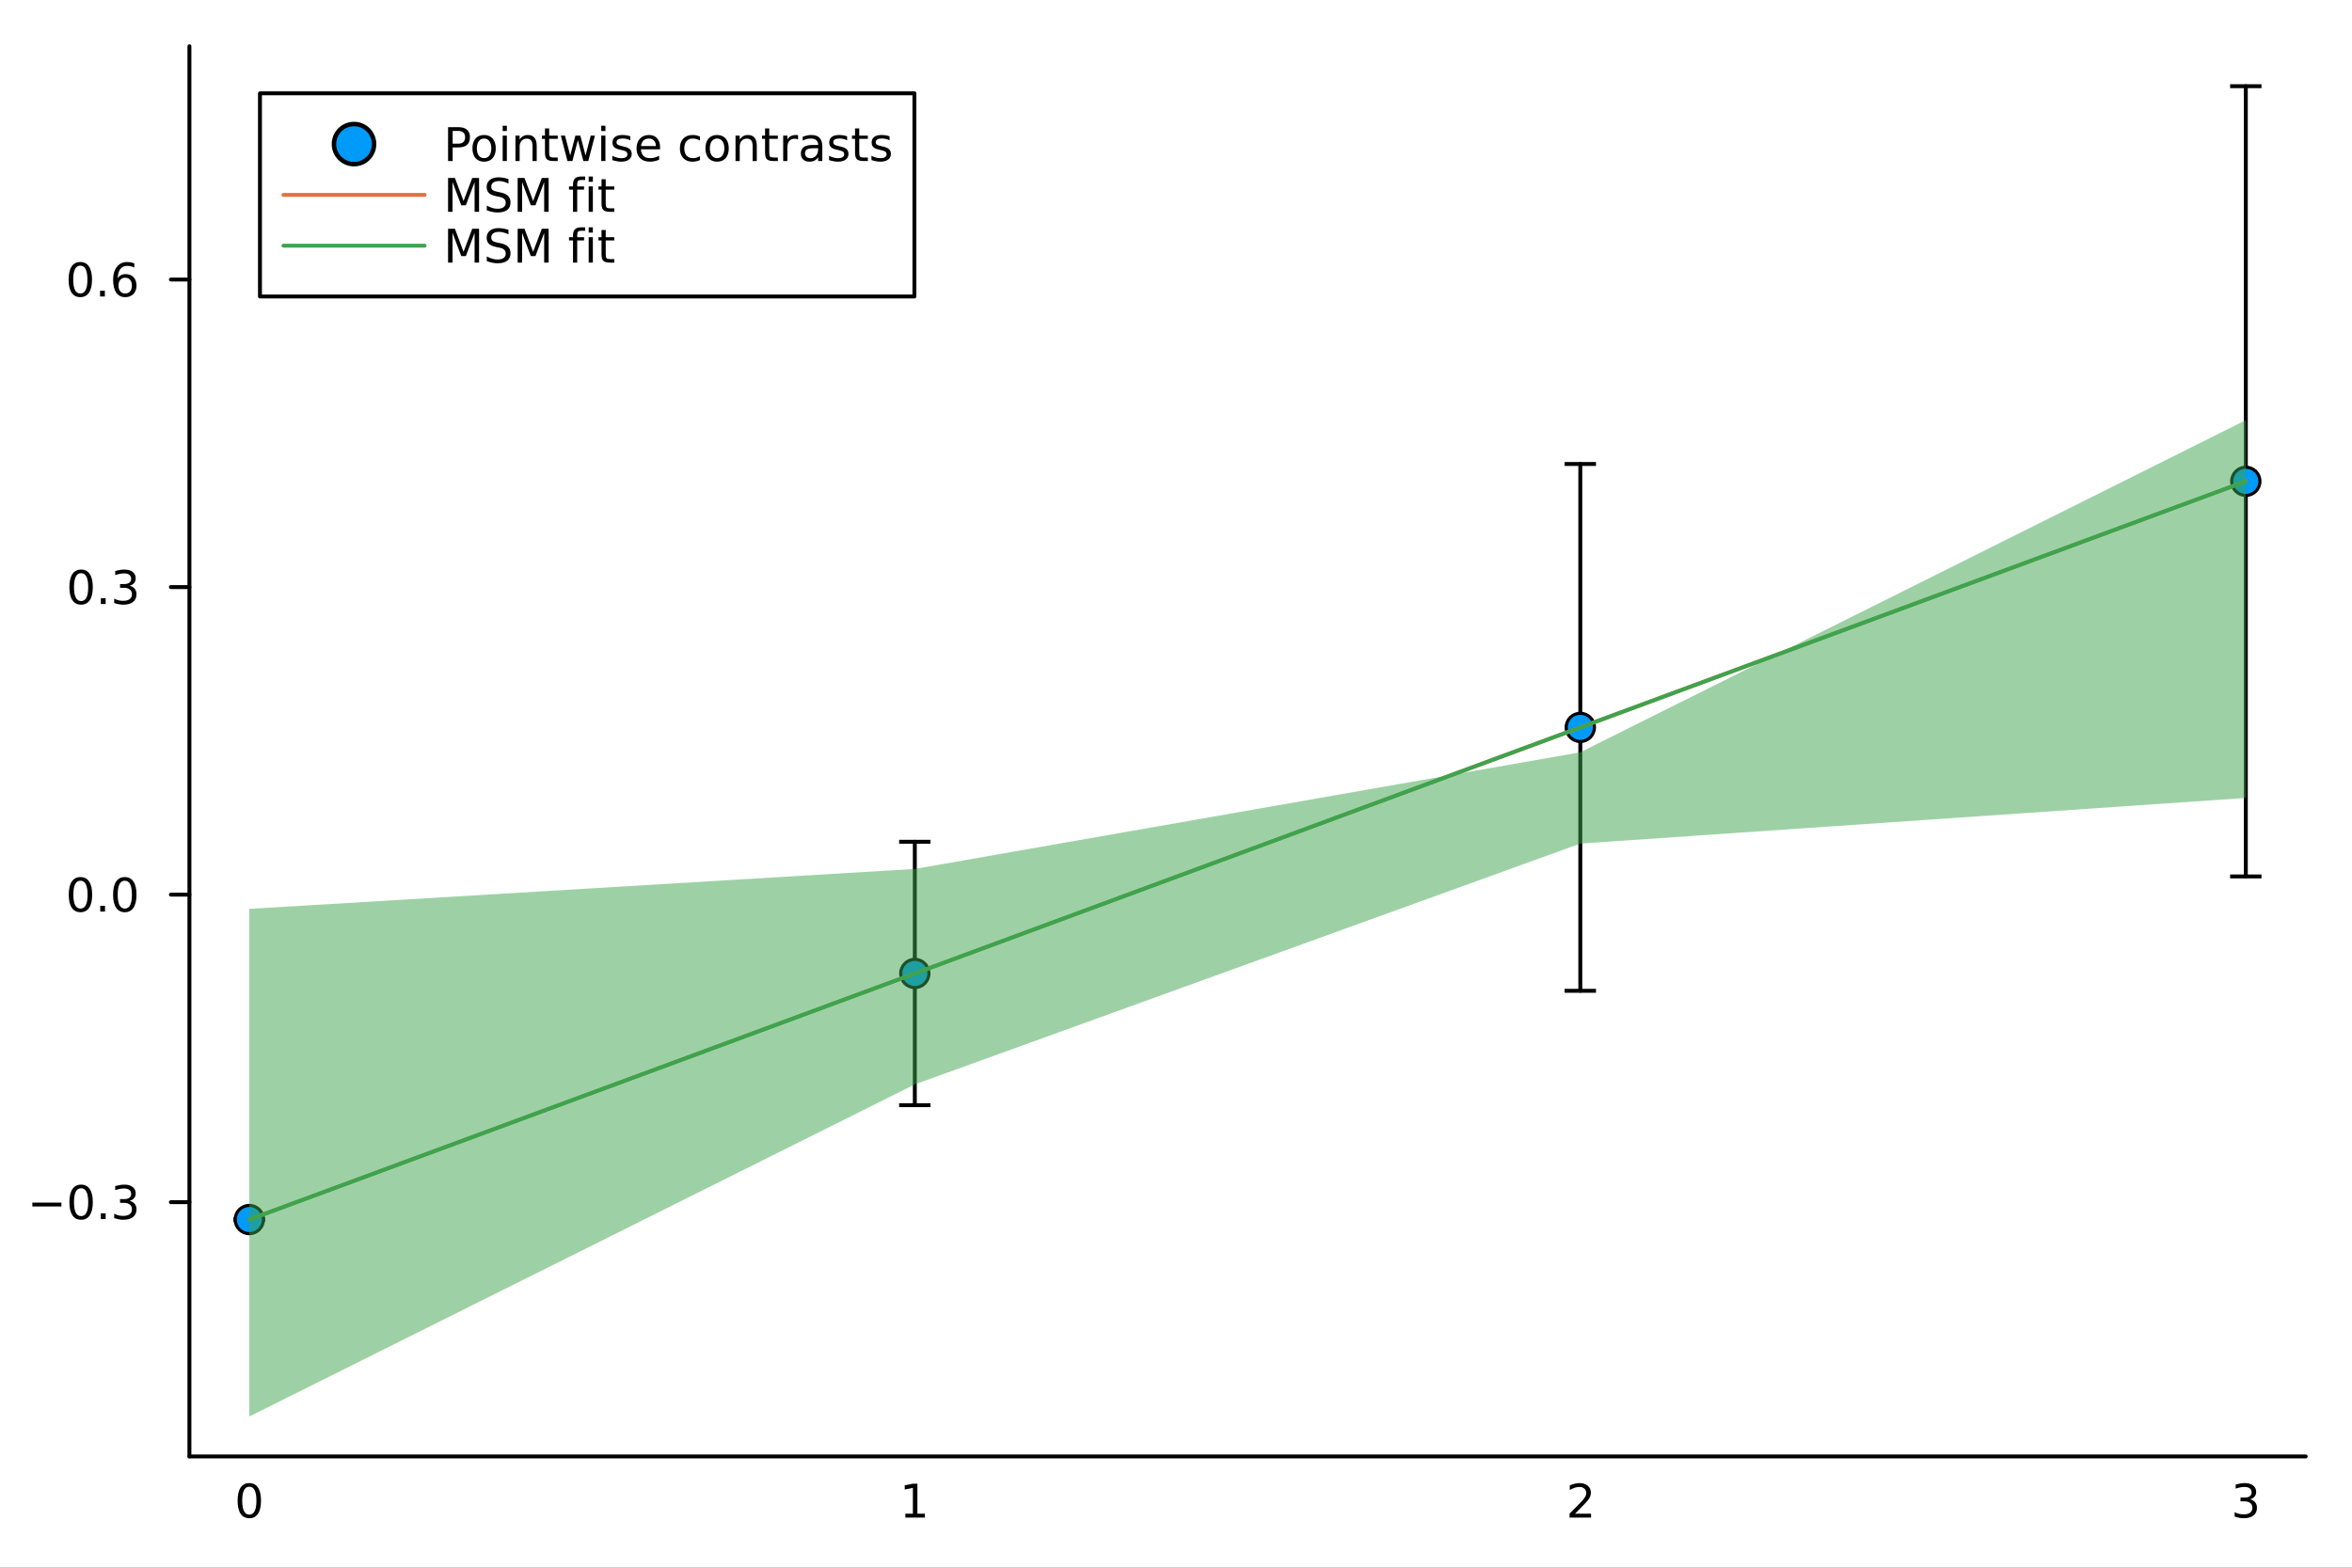 <?xml version="1.0" encoding="utf-8"?>
<svg xmlns="http://www.w3.org/2000/svg" xmlns:xlink="http://www.w3.org/1999/xlink" width="600" height="400" viewBox="0 0 2400 1600">
<rect x="0" y="0" width="2400" height="1600" fill="#333333" stroke="none"/>
<defs>
  <clipPath id="clip000">
    <rect x="0" y="0" width="2400" height="1600"/>
  </clipPath>
</defs>
<path clip-path="url(#clip000)" d="M0 1600 L2400 1600 L2400 0 L0 0  Z" fill="#ffffff" fill-rule="evenodd" fill-opacity="1"/>
<defs>
  <clipPath id="clip001">
    <rect x="480" y="0" width="1681" height="1600"/>
  </clipPath>
</defs>
<path clip-path="url(#clip000)" d="M193.288 1486.45 L2352.76 1486.45 L2352.76 47.244 L193.288 47.244  Z" fill="#ffffff" fill-rule="evenodd" fill-opacity="1"/>
<defs>
  <clipPath id="clip002">
    <rect x="193" y="47" width="2160" height="1440"/>
  </clipPath>
</defs>
<polyline clip-path="url(#clip000)" style="stroke:#000000; stroke-linecap:round; stroke-linejoin:round; stroke-width:4; stroke-opacity:1; fill:none" points="193.288,1486.45 2352.76,1486.45 "/>
<path clip-path="url(#clip000)" d="M254.405 1517.37 Q250.794 1517.37 248.965 1520.93 Q247.16 1524.47 247.16 1531.6 Q247.16 1538.71 248.965 1542.27 Q250.794 1545.82 254.405 1545.82 Q258.039 1545.82 259.845 1542.27 Q261.673 1538.71 261.673 1531.6 Q261.673 1524.47 259.845 1520.93 Q258.039 1517.37 254.405 1517.37 M254.405 1513.66 Q260.215 1513.66 263.271 1518.27 Q266.349 1522.85 266.349 1531.6 Q266.349 1540.33 263.271 1544.94 Q260.215 1549.52 254.405 1549.52 Q248.595 1549.52 245.516 1544.94 Q242.46 1540.33 242.46 1531.6 Q242.46 1522.85 245.516 1518.27 Q248.595 1513.66 254.405 1513.66 Z" fill="#000000" fill-rule="nonzero" fill-opacity="1" /><path clip-path="url(#clip000)" d="M923.865 1544.91 L931.504 1544.91 L931.504 1518.55 L923.194 1520.21 L923.194 1515.95 L931.457 1514.29 L936.133 1514.29 L936.133 1544.91 L943.772 1544.91 L943.772 1548.85 L923.865 1548.85 L923.865 1544.91 Z" fill="#000000" fill-rule="nonzero" fill-opacity="1" /><path clip-path="url(#clip000)" d="M1607.21 1544.91 L1623.53 1544.91 L1623.53 1548.85 L1601.59 1548.85 L1601.59 1544.91 Q1604.25 1542.16 1608.83 1537.53 Q1613.44 1532.88 1614.62 1531.53 Q1616.87 1529.01 1617.75 1527.27 Q1618.65 1525.51 1618.65 1523.82 Q1618.65 1521.07 1616.7 1519.33 Q1614.78 1517.6 1611.68 1517.6 Q1609.48 1517.6 1607.03 1518.36 Q1604.6 1519.13 1601.82 1520.68 L1601.82 1515.95 Q1604.64 1514.82 1607.1 1514.24 Q1609.55 1513.66 1611.59 1513.66 Q1616.96 1513.66 1620.15 1516.35 Q1623.35 1519.03 1623.35 1523.52 Q1623.35 1525.65 1622.54 1527.57 Q1621.75 1529.47 1619.64 1532.07 Q1619.07 1532.74 1615.96 1535.95 Q1612.86 1539.15 1607.21 1544.91 Z" fill="#000000" fill-rule="nonzero" fill-opacity="1" /><path clip-path="url(#clip000)" d="M2295.89 1530.21 Q2299.24 1530.93 2301.12 1533.2 Q2303.02 1535.47 2303.02 1538.8 Q2303.02 1543.92 2299.5 1546.72 Q2295.98 1549.52 2289.5 1549.52 Q2287.32 1549.52 2285.01 1549.08 Q2282.72 1548.66 2280.26 1547.81 L2280.26 1543.29 Q2282.21 1544.43 2284.52 1545.01 Q2286.84 1545.58 2289.36 1545.58 Q2293.76 1545.58 2296.05 1543.85 Q2298.36 1542.11 2298.36 1538.8 Q2298.36 1535.75 2296.21 1534.03 Q2294.08 1532.3 2290.26 1532.3 L2286.23 1532.3 L2286.23 1528.45 L2290.45 1528.45 Q2293.9 1528.45 2295.72 1527.09 Q2297.55 1525.7 2297.55 1523.11 Q2297.55 1520.45 2295.66 1519.03 Q2293.78 1517.6 2290.26 1517.6 Q2288.34 1517.6 2286.14 1518.01 Q2283.94 1518.43 2281.3 1519.31 L2281.3 1515.14 Q2283.97 1514.4 2286.28 1514.03 Q2288.62 1513.66 2290.68 1513.66 Q2296 1513.66 2299.1 1516.09 Q2302.21 1518.5 2302.21 1522.62 Q2302.21 1525.49 2300.56 1527.48 Q2298.92 1529.45 2295.89 1530.21 Z" fill="#000000" fill-rule="nonzero" fill-opacity="1" /><polyline clip-path="url(#clip000)" style="stroke:#000000; stroke-linecap:round; stroke-linejoin:round; stroke-width:4; stroke-opacity:1; fill:none" points="193.288,1486.45 193.288,47.244 "/>
<polyline clip-path="url(#clip000)" style="stroke:#000000; stroke-linecap:round; stroke-linejoin:round; stroke-width:4; stroke-opacity:1; fill:none" points="193.288,1226.94 174.39,1226.94 "/>
<polyline clip-path="url(#clip000)" style="stroke:#000000; stroke-linecap:round; stroke-linejoin:round; stroke-width:4; stroke-opacity:1; fill:none" points="193.288,913.068 174.39,913.068 "/>
<polyline clip-path="url(#clip000)" style="stroke:#000000; stroke-linecap:round; stroke-linejoin:round; stroke-width:4; stroke-opacity:1; fill:none" points="193.288,599.192 174.39,599.192 "/>
<polyline clip-path="url(#clip000)" style="stroke:#000000; stroke-linecap:round; stroke-linejoin:round; stroke-width:4; stroke-opacity:1; fill:none" points="193.288,285.316 174.39,285.316 "/>
<path clip-path="url(#clip000)" d="M32.992 1227.4 L62.668 1227.4 L62.668 1231.33 L32.992 1231.33 L32.992 1227.4 Z" fill="#000000" fill-rule="nonzero" fill-opacity="1" /><path clip-path="url(#clip000)" d="M82.76 1212.74 Q79.149 1212.74 77.321 1216.31 Q75.515 1219.85 75.515 1226.98 Q75.515 1234.09 77.321 1237.65 Q79.149 1241.19 82.76 1241.19 Q86.395 1241.19 88.2 1237.65 Q90.029 1234.09 90.029 1226.98 Q90.029 1219.85 88.2 1216.31 Q86.395 1212.74 82.76 1212.74 M82.76 1209.04 Q88.57 1209.04 91.626 1213.65 Q94.705 1218.23 94.705 1226.98 Q94.705 1235.71 91.626 1240.31 Q88.57 1244.9 82.76 1244.9 Q76.95 1244.9 73.871 1240.31 Q70.816 1235.71 70.816 1226.98 Q70.816 1218.23 73.871 1213.65 Q76.95 1209.04 82.76 1209.04 Z" fill="#000000" fill-rule="nonzero" fill-opacity="1" /><path clip-path="url(#clip000)" d="M102.922 1238.34 L107.807 1238.34 L107.807 1244.22 L102.922 1244.22 L102.922 1238.34 Z" fill="#000000" fill-rule="nonzero" fill-opacity="1" /><path clip-path="url(#clip000)" d="M132.158 1225.59 Q135.515 1226.31 137.39 1228.58 Q139.288 1230.84 139.288 1234.18 Q139.288 1239.29 135.769 1242.09 Q132.251 1244.9 125.769 1244.9 Q123.593 1244.9 121.279 1244.46 Q118.987 1244.04 116.533 1243.18 L116.533 1238.67 Q118.478 1239.8 120.793 1240.38 Q123.107 1240.96 125.631 1240.96 Q130.029 1240.96 132.32 1239.22 Q134.635 1237.49 134.635 1234.18 Q134.635 1231.12 132.482 1229.41 Q130.353 1227.67 126.533 1227.67 L122.506 1227.67 L122.506 1223.83 L126.718 1223.83 Q130.168 1223.83 131.996 1222.46 Q133.825 1221.08 133.825 1218.48 Q133.825 1215.82 131.927 1214.41 Q130.052 1212.97 126.533 1212.97 Q124.612 1212.97 122.413 1213.39 Q120.214 1213.81 117.575 1214.69 L117.575 1210.52 Q120.237 1209.78 122.552 1209.41 Q124.89 1209.04 126.95 1209.04 Q132.274 1209.04 135.376 1211.47 Q138.478 1213.88 138.478 1218 Q138.478 1220.87 136.834 1222.86 Q135.191 1224.83 132.158 1225.59 Z" fill="#000000" fill-rule="nonzero" fill-opacity="1" /><path clip-path="url(#clip000)" d="M82.112 898.867 Q78.501 898.867 76.672 902.431 Q74.867 905.973 74.867 913.103 Q74.867 920.209 76.672 923.774 Q78.501 927.315 82.112 927.315 Q85.746 927.315 87.552 923.774 Q89.381 920.209 89.381 913.103 Q89.381 905.973 87.552 902.431 Q85.746 898.867 82.112 898.867 M82.112 895.163 Q87.922 895.163 90.978 899.769 Q94.057 904.353 94.057 913.103 Q94.057 921.829 90.978 926.436 Q87.922 931.019 82.112 931.019 Q76.302 931.019 73.223 926.436 Q70.168 921.829 70.168 913.103 Q70.168 904.353 73.223 899.769 Q76.302 895.163 82.112 895.163 Z" fill="#000000" fill-rule="nonzero" fill-opacity="1" /><path clip-path="url(#clip000)" d="M102.274 924.468 L107.158 924.468 L107.158 930.348 L102.274 930.348 L102.274 924.468 Z" fill="#000000" fill-rule="nonzero" fill-opacity="1" /><path clip-path="url(#clip000)" d="M127.343 898.867 Q123.732 898.867 121.904 902.431 Q120.098 905.973 120.098 913.103 Q120.098 920.209 121.904 923.774 Q123.732 927.315 127.343 927.315 Q130.978 927.315 132.783 923.774 Q134.612 920.209 134.612 913.103 Q134.612 905.973 132.783 902.431 Q130.978 898.867 127.343 898.867 M127.343 895.163 Q133.154 895.163 136.209 899.769 Q139.288 904.353 139.288 913.103 Q139.288 921.829 136.209 926.436 Q133.154 931.019 127.343 931.019 Q121.533 931.019 118.455 926.436 Q115.399 921.829 115.399 913.103 Q115.399 904.353 118.455 899.769 Q121.533 895.163 127.343 895.163 Z" fill="#000000" fill-rule="nonzero" fill-opacity="1" /><path clip-path="url(#clip000)" d="M82.76 584.99 Q79.149 584.99 77.321 588.555 Q75.515 592.097 75.515 599.227 Q75.515 606.333 77.321 609.898 Q79.149 613.439 82.76 613.439 Q86.395 613.439 88.2 609.898 Q90.029 606.333 90.029 599.227 Q90.029 592.097 88.2 588.555 Q86.395 584.99 82.76 584.99 M82.76 581.287 Q88.57 581.287 91.626 585.893 Q94.705 590.477 94.705 599.227 Q94.705 607.953 91.626 612.56 Q88.57 617.143 82.76 617.143 Q76.95 617.143 73.871 612.56 Q70.816 607.953 70.816 599.227 Q70.816 590.477 73.871 585.893 Q76.95 581.287 82.76 581.287 Z" fill="#000000" fill-rule="nonzero" fill-opacity="1" /><path clip-path="url(#clip000)" d="M102.922 610.592 L107.807 610.592 L107.807 616.472 L102.922 616.472 L102.922 610.592 Z" fill="#000000" fill-rule="nonzero" fill-opacity="1" /><path clip-path="url(#clip000)" d="M132.158 597.838 Q135.515 598.555 137.39 600.824 Q139.288 603.092 139.288 606.426 Q139.288 611.541 135.769 614.342 Q132.251 617.143 125.769 617.143 Q123.593 617.143 121.279 616.703 Q118.987 616.287 116.533 615.43 L116.533 610.916 Q118.478 612.051 120.793 612.629 Q123.107 613.208 125.631 613.208 Q130.029 613.208 132.32 611.472 Q134.635 609.736 134.635 606.426 Q134.635 603.37 132.482 601.657 Q130.353 599.921 126.533 599.921 L122.506 599.921 L122.506 596.078 L126.718 596.078 Q130.168 596.078 131.996 594.713 Q133.825 593.324 133.825 590.731 Q133.825 588.069 131.927 586.657 Q130.052 585.222 126.533 585.222 Q124.612 585.222 122.413 585.639 Q120.214 586.055 117.575 586.935 L117.575 582.768 Q120.237 582.028 122.552 581.657 Q124.89 581.287 126.95 581.287 Q132.274 581.287 135.376 583.717 Q138.478 586.125 138.478 590.245 Q138.478 593.115 136.834 595.106 Q135.191 597.074 132.158 597.838 Z" fill="#000000" fill-rule="nonzero" fill-opacity="1" /><path clip-path="url(#clip000)" d="M81.95 271.114 Q78.339 271.114 76.51 274.679 Q74.705 278.221 74.705 285.351 Q74.705 292.457 76.51 296.022 Q78.339 299.563 81.95 299.563 Q85.584 299.563 87.39 296.022 Q89.219 292.457 89.219 285.351 Q89.219 278.221 87.39 274.679 Q85.584 271.114 81.95 271.114 M81.95 267.411 Q87.76 267.411 90.816 272.017 Q93.895 276.601 93.895 285.351 Q93.895 294.077 90.816 298.684 Q87.76 303.267 81.95 303.267 Q76.14 303.267 73.061 298.684 Q70.006 294.077 70.006 285.351 Q70.006 276.601 73.061 272.017 Q76.14 267.411 81.95 267.411 Z" fill="#000000" fill-rule="nonzero" fill-opacity="1" /><path clip-path="url(#clip000)" d="M102.112 296.716 L106.996 296.716 L106.996 302.596 L102.112 302.596 L102.112 296.716 Z" fill="#000000" fill-rule="nonzero" fill-opacity="1" /><path clip-path="url(#clip000)" d="M127.76 283.452 Q124.612 283.452 122.76 285.605 Q120.931 287.758 120.931 291.508 Q120.931 295.235 122.76 297.411 Q124.612 299.563 127.76 299.563 Q130.908 299.563 132.737 297.411 Q134.589 295.235 134.589 291.508 Q134.589 287.758 132.737 285.605 Q130.908 283.452 127.76 283.452 M137.042 268.8 L137.042 273.059 Q135.283 272.226 133.478 271.786 Q131.695 271.346 129.936 271.346 Q125.306 271.346 122.853 274.471 Q120.422 277.596 120.075 283.915 Q121.441 281.901 123.501 280.837 Q125.561 279.749 128.038 279.749 Q133.246 279.749 136.255 282.92 Q139.288 286.068 139.288 291.508 Q139.288 296.832 136.14 300.05 Q132.992 303.267 127.76 303.267 Q121.765 303.267 118.594 298.684 Q115.422 294.077 115.422 285.351 Q115.422 277.156 119.311 272.295 Q123.2 267.411 129.751 267.411 Q131.51 267.411 133.293 267.758 Q135.098 268.105 137.042 268.8 Z" fill="#000000" fill-rule="nonzero" fill-opacity="1" /><polyline clip-path="url(#clip002)" style="stroke:#000000; stroke-linecap:round; stroke-linejoin:round; stroke-width:4; stroke-opacity:1; fill:none" points="254.405,1244.69 254.405,1244.69 "/>
<polyline clip-path="url(#clip002)" style="stroke:#000000; stroke-linecap:round; stroke-linejoin:round; stroke-width:4; stroke-opacity:1; fill:none" points="933.483,1127.96 933.483,859.118 "/>
<polyline clip-path="url(#clip002)" style="stroke:#000000; stroke-linecap:round; stroke-linejoin:round; stroke-width:4; stroke-opacity:1; fill:none" points="1612.56,1011.23 1612.56,473.547 "/>
<polyline clip-path="url(#clip002)" style="stroke:#000000; stroke-linecap:round; stroke-linejoin:round; stroke-width:4; stroke-opacity:1; fill:none" points="2291.64,894.5 2291.64,87.976 "/>
<line clip-path="url(#clip002)" x1="270.405" y1="1244.69" x2="238.405" y2="1244.69" style="stroke:#000000; stroke-width:4; stroke-opacity:1"/>
<line clip-path="url(#clip002)" x1="270.405" y1="1244.69" x2="238.405" y2="1244.69" style="stroke:#000000; stroke-width:4; stroke-opacity:1"/>
<line clip-path="url(#clip002)" x1="949.483" y1="1127.96" x2="917.483" y2="1127.96" style="stroke:#000000; stroke-width:4; stroke-opacity:1"/>
<line clip-path="url(#clip002)" x1="949.483" y1="859.118" x2="917.483" y2="859.118" style="stroke:#000000; stroke-width:4; stroke-opacity:1"/>
<line clip-path="url(#clip002)" x1="1628.56" y1="1011.23" x2="1596.56" y2="1011.23" style="stroke:#000000; stroke-width:4; stroke-opacity:1"/>
<line clip-path="url(#clip002)" x1="1628.56" y1="473.547" x2="1596.56" y2="473.547" style="stroke:#000000; stroke-width:4; stroke-opacity:1"/>
<line clip-path="url(#clip002)" x1="2307.64" y1="894.5" x2="2275.64" y2="894.5" style="stroke:#000000; stroke-width:4; stroke-opacity:1"/>
<line clip-path="url(#clip002)" x1="2307.64" y1="87.976" x2="2275.64" y2="87.976" style="stroke:#000000; stroke-width:4; stroke-opacity:1"/>
<circle clip-path="url(#clip002)" cx="254.405" cy="1244.69" r="14.4" fill="#009af9" fill-rule="evenodd" fill-opacity="1" stroke="#000000" stroke-opacity="1" stroke-width="3.2"/>
<circle clip-path="url(#clip002)" cx="933.483" cy="993.538" r="14.4" fill="#009af9" fill-rule="evenodd" fill-opacity="1" stroke="#000000" stroke-opacity="1" stroke-width="3.2"/>
<circle clip-path="url(#clip002)" cx="1612.56" cy="742.388" r="14.4" fill="#009af9" fill-rule="evenodd" fill-opacity="1" stroke="#000000" stroke-opacity="1" stroke-width="3.2"/>
<circle clip-path="url(#clip002)" cx="2291.64" cy="491.238" r="14.4" fill="#009af9" fill-rule="evenodd" fill-opacity="1" stroke="#000000" stroke-opacity="1" stroke-width="3.2"/>
<polyline clip-path="url(#clip002)" style="stroke:#e26f46; stroke-linecap:round; stroke-linejoin:round; stroke-width:4; stroke-opacity:1; fill:none" points="254.405,1244.69 933.483,993.538 1612.56,742.388 2291.64,491.238 "/>
<path clip-path="url(#clip002)" d="M254.405 1445.72 L933.483 1106.75 L1612.56 860.968 L2291.64 814.389 L2291.64 428.807 L1612.56 767.776 L933.483 886.848 L254.405 927.607  Z" fill="#3da44d" fill-rule="evenodd" fill-opacity="0.5"/>
<polyline clip-path="url(#clip002)" style="stroke:#3da44d; stroke-linecap:round; stroke-linejoin:round; stroke-width:4; stroke-opacity:1; fill:none" points="254.405,1244.69 933.483,993.538 1612.56,742.388 2291.64,491.238 "/>
<path clip-path="url(#clip000)" d="M265.27 302.578 L933.066 302.578 L933.066 95.218 L265.27 95.218  Z" fill="#ffffff" fill-rule="evenodd" fill-opacity="1"/>
<polyline clip-path="url(#clip000)" style="stroke:#000000; stroke-linecap:round; stroke-linejoin:round; stroke-width:4; stroke-opacity:1; fill:none" points="265.27,302.578 933.066,302.578 933.066,95.218 265.27,95.218 265.27,302.578 "/>
<circle clip-path="url(#clip000)" cx="361.246" cy="147.058" r="20.48" fill="#009af9" fill-rule="evenodd" fill-opacity="1" stroke="#000000" stroke-opacity="1" stroke-width="4.551"/>
<path clip-path="url(#clip000)" d="M461.899 133.62 L461.899 146.606 L467.778 146.606 Q471.042 146.606 472.825 144.916 Q474.607 143.227 474.607 140.102 Q474.607 137 472.825 135.31 Q471.042 133.62 467.778 133.62 L461.899 133.62 M457.223 129.778 L467.778 129.778 Q473.588 129.778 476.551 132.416 Q479.538 135.032 479.538 140.102 Q479.538 145.217 476.551 147.833 Q473.588 150.449 467.778 150.449 L461.899 150.449 L461.899 164.338 L457.223 164.338 L457.223 129.778 Z" fill="#000000" fill-rule="nonzero" fill-opacity="1" /><path clip-path="url(#clip000)" d="M493.982 141.398 Q490.556 141.398 488.565 144.083 Q486.575 146.745 486.575 151.398 Q486.575 156.051 488.542 158.736 Q490.533 161.398 493.982 161.398 Q497.385 161.398 499.375 158.713 Q501.366 156.027 501.366 151.398 Q501.366 146.791 499.375 144.106 Q497.385 141.398 493.982 141.398 M493.982 137.787 Q499.537 137.787 502.709 141.398 Q505.88 145.009 505.88 151.398 Q505.88 157.764 502.709 161.398 Q499.537 165.009 493.982 165.009 Q488.403 165.009 485.232 161.398 Q482.084 157.764 482.084 151.398 Q482.084 145.009 485.232 141.398 Q488.403 137.787 493.982 137.787 Z" fill="#000000" fill-rule="nonzero" fill-opacity="1" /><path clip-path="url(#clip000)" d="M512.94 138.412 L517.199 138.412 L517.199 164.338 L512.94 164.338 L512.94 138.412 M512.94 128.319 L517.199 128.319 L517.199 133.713 L512.94 133.713 L512.94 128.319 Z" fill="#000000" fill-rule="nonzero" fill-opacity="1" /><path clip-path="url(#clip000)" d="M547.662 148.689 L547.662 164.338 L543.403 164.338 L543.403 148.828 Q543.403 145.148 541.968 143.319 Q540.533 141.49 537.662 141.49 Q534.213 141.49 532.222 143.69 Q530.232 145.889 530.232 149.685 L530.232 164.338 L525.949 164.338 L525.949 138.412 L530.232 138.412 L530.232 142.44 Q531.759 140.102 533.82 138.944 Q535.903 137.787 538.611 137.787 Q543.079 137.787 545.371 140.565 Q547.662 143.319 547.662 148.689 Z" fill="#000000" fill-rule="nonzero" fill-opacity="1" /><path clip-path="url(#clip000)" d="M560.37 131.051 L560.37 138.412 L569.144 138.412 L569.144 141.722 L560.37 141.722 L560.37 155.796 Q560.37 158.967 561.227 159.87 Q562.107 160.773 564.769 160.773 L569.144 160.773 L569.144 164.338 L564.769 164.338 Q559.838 164.338 557.963 162.509 Q556.088 160.657 556.088 155.796 L556.088 141.722 L552.963 141.722 L552.963 138.412 L556.088 138.412 L556.088 131.051 L560.37 131.051 Z" fill="#000000" fill-rule="nonzero" fill-opacity="1" /><path clip-path="url(#clip000)" d="M572.269 138.412 L576.528 138.412 L581.852 158.643 L587.153 138.412 L592.176 138.412 L597.5 158.643 L602.801 138.412 L607.06 138.412 L600.278 164.338 L595.255 164.338 L589.676 143.088 L584.074 164.338 L579.051 164.338 L572.269 138.412 Z" fill="#000000" fill-rule="nonzero" fill-opacity="1" /><path clip-path="url(#clip000)" d="M613.518 138.412 L617.778 138.412 L617.778 164.338 L613.518 164.338 L613.518 138.412 M613.518 128.319 L617.778 128.319 L617.778 133.713 L613.518 133.713 L613.518 128.319 Z" fill="#000000" fill-rule="nonzero" fill-opacity="1" /><path clip-path="url(#clip000)" d="M643.217 139.176 L643.217 143.203 Q641.412 142.277 639.467 141.815 Q637.523 141.352 635.439 141.352 Q632.268 141.352 630.671 142.324 Q629.097 143.296 629.097 145.24 Q629.097 146.722 630.231 147.578 Q631.365 148.412 634.791 149.176 L636.25 149.5 Q640.787 150.472 642.685 152.254 Q644.606 154.014 644.606 157.185 Q644.606 160.796 641.736 162.902 Q638.889 165.009 633.889 165.009 Q631.805 165.009 629.537 164.592 Q627.291 164.199 624.791 163.388 L624.791 158.99 Q627.152 160.217 629.444 160.842 Q631.736 161.444 633.981 161.444 Q636.99 161.444 638.611 160.426 Q640.231 159.384 640.231 157.509 Q640.231 155.773 639.051 154.847 Q637.893 153.921 633.935 153.064 L632.453 152.717 Q628.495 151.884 626.736 150.171 Q624.977 148.435 624.977 145.426 Q624.977 141.768 627.569 139.778 Q630.162 137.787 634.93 137.787 Q637.291 137.787 639.375 138.134 Q641.458 138.481 643.217 139.176 Z" fill="#000000" fill-rule="nonzero" fill-opacity="1" /><path clip-path="url(#clip000)" d="M673.564 150.31 L673.564 152.393 L653.981 152.393 Q654.259 156.791 656.62 159.106 Q659.004 161.398 663.24 161.398 Q665.694 161.398 667.986 160.796 Q670.3 160.194 672.569 158.99 L672.569 163.018 Q670.277 163.99 667.87 164.5 Q665.462 165.009 662.986 165.009 Q656.782 165.009 653.148 161.398 Q649.537 157.787 649.537 151.629 Q649.537 145.264 652.963 141.537 Q656.412 137.787 662.245 137.787 Q667.476 137.787 670.509 141.166 Q673.564 144.523 673.564 150.31 M669.305 149.06 Q669.259 145.565 667.337 143.481 Q665.439 141.398 662.291 141.398 Q658.726 141.398 656.574 143.412 Q654.444 145.426 654.12 149.083 L669.305 149.06 Z" fill="#000000" fill-rule="nonzero" fill-opacity="1" /><path clip-path="url(#clip000)" d="M714.282 139.407 L714.282 143.389 Q712.476 142.393 710.647 141.907 Q708.842 141.398 706.99 141.398 Q702.847 141.398 700.555 144.037 Q698.263 146.652 698.263 151.398 Q698.263 156.143 700.555 158.782 Q702.847 161.398 706.99 161.398 Q708.842 161.398 710.647 160.912 Q712.476 160.402 714.282 159.407 L714.282 163.342 Q712.499 164.176 710.578 164.592 Q708.68 165.009 706.527 165.009 Q700.671 165.009 697.222 161.328 Q693.772 157.648 693.772 151.398 Q693.772 145.055 697.245 141.421 Q700.74 137.787 706.805 137.787 Q708.772 137.787 710.647 138.203 Q712.522 138.597 714.282 139.407 Z" fill="#000000" fill-rule="nonzero" fill-opacity="1" /><path clip-path="url(#clip000)" d="M731.735 141.398 Q728.309 141.398 726.319 144.083 Q724.328 146.745 724.328 151.398 Q724.328 156.051 726.295 158.736 Q728.286 161.398 731.735 161.398 Q735.138 161.398 737.129 158.713 Q739.119 156.027 739.119 151.398 Q739.119 146.791 737.129 144.106 Q735.138 141.398 731.735 141.398 M731.735 137.787 Q737.291 137.787 740.462 141.398 Q743.633 145.009 743.633 151.398 Q743.633 157.764 740.462 161.398 Q737.291 165.009 731.735 165.009 Q726.157 165.009 722.985 161.398 Q719.837 157.764 719.837 151.398 Q719.837 145.009 722.985 141.398 Q726.157 137.787 731.735 137.787 Z" fill="#000000" fill-rule="nonzero" fill-opacity="1" /><path clip-path="url(#clip000)" d="M772.244 148.689 L772.244 164.338 L767.985 164.338 L767.985 148.828 Q767.985 145.148 766.55 143.319 Q765.115 141.49 762.244 141.49 Q758.795 141.49 756.805 143.69 Q754.814 145.889 754.814 149.685 L754.814 164.338 L750.531 164.338 L750.531 138.412 L754.814 138.412 L754.814 142.44 Q756.342 140.102 758.402 138.944 Q760.485 137.787 763.193 137.787 Q767.661 137.787 769.953 140.565 Q772.244 143.319 772.244 148.689 Z" fill="#000000" fill-rule="nonzero" fill-opacity="1" /><path clip-path="url(#clip000)" d="M784.953 131.051 L784.953 138.412 L793.726 138.412 L793.726 141.722 L784.953 141.722 L784.953 155.796 Q784.953 158.967 785.809 159.87 Q786.689 160.773 789.351 160.773 L793.726 160.773 L793.726 164.338 L789.351 164.338 Q784.42 164.338 782.545 162.509 Q780.67 160.657 780.67 155.796 L780.67 141.722 L777.545 141.722 L777.545 138.412 L780.67 138.412 L780.67 131.051 L784.953 131.051 Z" fill="#000000" fill-rule="nonzero" fill-opacity="1" /><path clip-path="url(#clip000)" d="M814.351 142.393 Q813.633 141.977 812.776 141.791 Q811.943 141.583 810.925 141.583 Q807.314 141.583 805.369 143.944 Q803.448 146.282 803.448 150.68 L803.448 164.338 L799.165 164.338 L799.165 138.412 L803.448 138.412 L803.448 142.44 Q804.79 140.078 806.943 138.944 Q809.096 137.787 812.175 137.787 Q812.614 137.787 813.147 137.856 Q813.679 137.903 814.327 138.018 L814.351 142.393 Z" fill="#000000" fill-rule="nonzero" fill-opacity="1" /><path clip-path="url(#clip000)" d="M830.6 151.305 Q825.438 151.305 823.448 152.486 Q821.457 153.666 821.457 156.514 Q821.457 158.782 822.938 160.125 Q824.443 161.444 827.013 161.444 Q830.554 161.444 832.684 158.944 Q834.837 156.421 834.837 152.254 L834.837 151.305 L830.6 151.305 M839.096 149.546 L839.096 164.338 L834.837 164.338 L834.837 160.402 Q833.378 162.763 831.202 163.898 Q829.026 165.009 825.878 165.009 Q821.897 165.009 819.536 162.787 Q817.198 160.541 817.198 156.791 Q817.198 152.416 820.114 150.194 Q823.054 147.972 828.864 147.972 L834.837 147.972 L834.837 147.555 Q834.837 144.615 832.892 143.018 Q830.971 141.398 827.475 141.398 Q825.253 141.398 823.147 141.93 Q821.04 142.463 819.096 143.527 L819.096 139.592 Q821.434 138.69 823.633 138.25 Q825.832 137.787 827.915 137.787 Q833.54 137.787 836.318 140.703 Q839.096 143.62 839.096 149.546 Z" fill="#000000" fill-rule="nonzero" fill-opacity="1" /><path clip-path="url(#clip000)" d="M864.397 139.176 L864.397 143.203 Q862.591 142.277 860.647 141.815 Q858.702 141.352 856.619 141.352 Q853.448 141.352 851.85 142.324 Q850.276 143.296 850.276 145.24 Q850.276 146.722 851.411 147.578 Q852.545 148.412 855.971 149.176 L857.429 149.5 Q861.966 150.472 863.864 152.254 Q865.785 154.014 865.785 157.185 Q865.785 160.796 862.915 162.902 Q860.068 165.009 855.068 165.009 Q852.985 165.009 850.716 164.592 Q848.471 164.199 845.971 163.388 L845.971 158.99 Q848.332 160.217 850.624 160.842 Q852.915 161.444 855.161 161.444 Q858.17 161.444 859.79 160.426 Q861.41 159.384 861.41 157.509 Q861.41 155.773 860.23 154.847 Q859.073 153.921 855.114 153.064 L853.633 152.717 Q849.674 151.884 847.915 150.171 Q846.156 148.435 846.156 145.426 Q846.156 141.768 848.749 139.778 Q851.341 137.787 856.11 137.787 Q858.471 137.787 860.554 138.134 Q862.637 138.481 864.397 139.176 Z" fill="#000000" fill-rule="nonzero" fill-opacity="1" /><path clip-path="url(#clip000)" d="M876.781 131.051 L876.781 138.412 L885.554 138.412 L885.554 141.722 L876.781 141.722 L876.781 155.796 Q876.781 158.967 877.637 159.87 Q878.517 160.773 881.179 160.773 L885.554 160.773 L885.554 164.338 L881.179 164.338 Q876.248 164.338 874.373 162.509 Q872.498 160.657 872.498 155.796 L872.498 141.722 L869.373 141.722 L869.373 138.412 L872.498 138.412 L872.498 131.051 L876.781 131.051 Z" fill="#000000" fill-rule="nonzero" fill-opacity="1" /><path clip-path="url(#clip000)" d="M907.683 139.176 L907.683 143.203 Q905.878 142.277 903.933 141.815 Q901.989 141.352 899.906 141.352 Q896.734 141.352 895.137 142.324 Q893.563 143.296 893.563 145.24 Q893.563 146.722 894.697 147.578 Q895.832 148.412 899.258 149.176 L900.716 149.5 Q905.253 150.472 907.151 152.254 Q909.072 154.014 909.072 157.185 Q909.072 160.796 906.202 162.902 Q903.355 165.009 898.355 165.009 Q896.271 165.009 894.003 164.592 Q891.758 164.199 889.258 163.388 L889.258 158.99 Q891.619 160.217 893.91 160.842 Q896.202 161.444 898.447 161.444 Q901.457 161.444 903.077 160.426 Q904.697 159.384 904.697 157.509 Q904.697 155.773 903.517 154.847 Q902.359 153.921 898.401 153.064 L896.92 152.717 Q892.961 151.884 891.202 150.171 Q889.443 148.435 889.443 145.426 Q889.443 141.768 892.035 139.778 Q894.628 137.787 899.396 137.787 Q901.757 137.787 903.841 138.134 Q905.924 138.481 907.683 139.176 Z" fill="#000000" fill-rule="nonzero" fill-opacity="1" /><polyline clip-path="url(#clip000)" style="stroke:#e26f46; stroke-linecap:round; stroke-linejoin:round; stroke-width:4; stroke-opacity:1; fill:none" points="289.264,198.898 433.229,198.898 "/>
<path clip-path="url(#clip000)" d="M457.223 181.618 L464.19 181.618 L473.01 205.136 L481.875 181.618 L488.843 181.618 L488.843 216.178 L484.283 216.178 L484.283 185.83 L475.371 209.534 L470.672 209.534 L461.76 185.83 L461.76 216.178 L457.223 216.178 L457.223 181.618 Z" fill="#000000" fill-rule="nonzero" fill-opacity="1" /><path clip-path="url(#clip000)" d="M518.843 182.752 L518.843 187.312 Q516.181 186.039 513.82 185.414 Q511.459 184.789 509.26 184.789 Q505.44 184.789 503.357 186.27 Q501.297 187.752 501.297 190.483 Q501.297 192.775 502.662 193.955 Q504.051 195.113 507.894 195.83 L510.718 196.409 Q515.949 197.405 518.426 199.928 Q520.926 202.428 520.926 206.641 Q520.926 211.664 517.547 214.256 Q514.19 216.849 507.686 216.849 Q505.232 216.849 502.454 216.293 Q499.699 215.738 496.737 214.65 L496.737 209.835 Q499.584 211.432 502.315 212.242 Q505.047 213.053 507.686 213.053 Q511.69 213.053 513.866 211.479 Q516.042 209.904 516.042 206.988 Q516.042 204.442 514.468 203.006 Q512.917 201.571 509.352 200.854 L506.505 200.298 Q501.274 199.256 498.936 197.034 Q496.598 194.812 496.598 190.854 Q496.598 186.27 499.815 183.631 Q503.056 180.993 508.727 180.993 Q511.158 180.993 513.681 181.432 Q516.204 181.872 518.843 182.752 Z" fill="#000000" fill-rule="nonzero" fill-opacity="1" /><path clip-path="url(#clip000)" d="M528.218 181.618 L535.185 181.618 L544.005 205.136 L552.87 181.618 L559.838 181.618 L559.838 216.178 L555.278 216.178 L555.278 185.83 L546.366 209.534 L541.667 209.534 L532.755 185.83 L532.755 216.178 L528.218 216.178 L528.218 181.618 Z" fill="#000000" fill-rule="nonzero" fill-opacity="1" /><path clip-path="url(#clip000)" d="M597.129 180.159 L597.129 183.701 L593.055 183.701 Q590.764 183.701 589.861 184.627 Q588.981 185.553 588.981 187.96 L588.981 190.252 L595.995 190.252 L595.995 193.562 L588.981 193.562 L588.981 216.178 L584.699 216.178 L584.699 193.562 L580.625 193.562 L580.625 190.252 L584.699 190.252 L584.699 188.446 Q584.699 184.118 586.713 182.15 Q588.727 180.159 593.102 180.159 L597.129 180.159 Z" fill="#000000" fill-rule="nonzero" fill-opacity="1" /><path clip-path="url(#clip000)" d="M600.694 190.252 L604.954 190.252 L604.954 216.178 L600.694 216.178 L600.694 190.252 M600.694 180.159 L604.954 180.159 L604.954 185.553 L600.694 185.553 L600.694 180.159 Z" fill="#000000" fill-rule="nonzero" fill-opacity="1" /><path clip-path="url(#clip000)" d="M618.078 182.891 L618.078 190.252 L626.852 190.252 L626.852 193.562 L618.078 193.562 L618.078 207.636 Q618.078 210.807 618.935 211.71 Q619.815 212.613 622.477 212.613 L626.852 212.613 L626.852 216.178 L622.477 216.178 Q617.546 216.178 615.671 214.349 Q613.796 212.497 613.796 207.636 L613.796 193.562 L610.671 193.562 L610.671 190.252 L613.796 190.252 L613.796 182.891 L618.078 182.891 Z" fill="#000000" fill-rule="nonzero" fill-opacity="1" /><polyline clip-path="url(#clip000)" style="stroke:#3da44d; stroke-linecap:round; stroke-linejoin:round; stroke-width:4; stroke-opacity:1; fill:none" points="289.264,250.738 433.229,250.738 "/>
<path clip-path="url(#clip000)" d="M457.223 233.458 L464.19 233.458 L473.01 256.976 L481.875 233.458 L488.843 233.458 L488.843 268.018 L484.283 268.018 L484.283 237.67 L475.371 261.374 L470.672 261.374 L461.76 237.67 L461.76 268.018 L457.223 268.018 L457.223 233.458 Z" fill="#000000" fill-rule="nonzero" fill-opacity="1" /><path clip-path="url(#clip000)" d="M518.843 234.592 L518.843 239.152 Q516.181 237.879 513.82 237.254 Q511.459 236.629 509.26 236.629 Q505.44 236.629 503.357 238.11 Q501.297 239.592 501.297 242.323 Q501.297 244.615 502.662 245.795 Q504.051 246.953 507.894 247.67 L510.718 248.249 Q515.949 249.245 518.426 251.768 Q520.926 254.268 520.926 258.481 Q520.926 263.504 517.547 266.096 Q514.19 268.689 507.686 268.689 Q505.232 268.689 502.454 268.133 Q499.699 267.578 496.737 266.49 L496.737 261.675 Q499.584 263.272 502.315 264.082 Q505.047 264.893 507.686 264.893 Q511.69 264.893 513.866 263.319 Q516.042 261.744 516.042 258.828 Q516.042 256.282 514.468 254.846 Q512.917 253.411 509.352 252.694 L506.505 252.138 Q501.274 251.096 498.936 248.874 Q496.598 246.652 496.598 242.694 Q496.598 238.11 499.815 235.471 Q503.056 232.833 508.727 232.833 Q511.158 232.833 513.681 233.272 Q516.204 233.712 518.843 234.592 Z" fill="#000000" fill-rule="nonzero" fill-opacity="1" /><path clip-path="url(#clip000)" d="M528.218 233.458 L535.185 233.458 L544.005 256.976 L552.87 233.458 L559.838 233.458 L559.838 268.018 L555.278 268.018 L555.278 237.67 L546.366 261.374 L541.667 261.374 L532.755 237.67 L532.755 268.018 L528.218 268.018 L528.218 233.458 Z" fill="#000000" fill-rule="nonzero" fill-opacity="1" /><path clip-path="url(#clip000)" d="M597.129 231.999 L597.129 235.541 L593.055 235.541 Q590.764 235.541 589.861 236.467 Q588.981 237.393 588.981 239.8 L588.981 242.092 L595.995 242.092 L595.995 245.402 L588.981 245.402 L588.981 268.018 L584.699 268.018 L584.699 245.402 L580.625 245.402 L580.625 242.092 L584.699 242.092 L584.699 240.286 Q584.699 235.958 586.713 233.99 Q588.727 231.999 593.102 231.999 L597.129 231.999 Z" fill="#000000" fill-rule="nonzero" fill-opacity="1" /><path clip-path="url(#clip000)" d="M600.694 242.092 L604.954 242.092 L604.954 268.018 L600.694 268.018 L600.694 242.092 M600.694 231.999 L604.954 231.999 L604.954 237.393 L600.694 237.393 L600.694 231.999 Z" fill="#000000" fill-rule="nonzero" fill-opacity="1" /><path clip-path="url(#clip000)" d="M618.078 234.731 L618.078 242.092 L626.852 242.092 L626.852 245.402 L618.078 245.402 L618.078 259.476 Q618.078 262.647 618.935 263.55 Q619.815 264.453 622.477 264.453 L626.852 264.453 L626.852 268.018 L622.477 268.018 Q617.546 268.018 615.671 266.189 Q613.796 264.337 613.796 259.476 L613.796 245.402 L610.671 245.402 L610.671 242.092 L613.796 242.092 L613.796 234.731 L618.078 234.731 Z" fill="#000000" fill-rule="nonzero" fill-opacity="1" /></svg>
